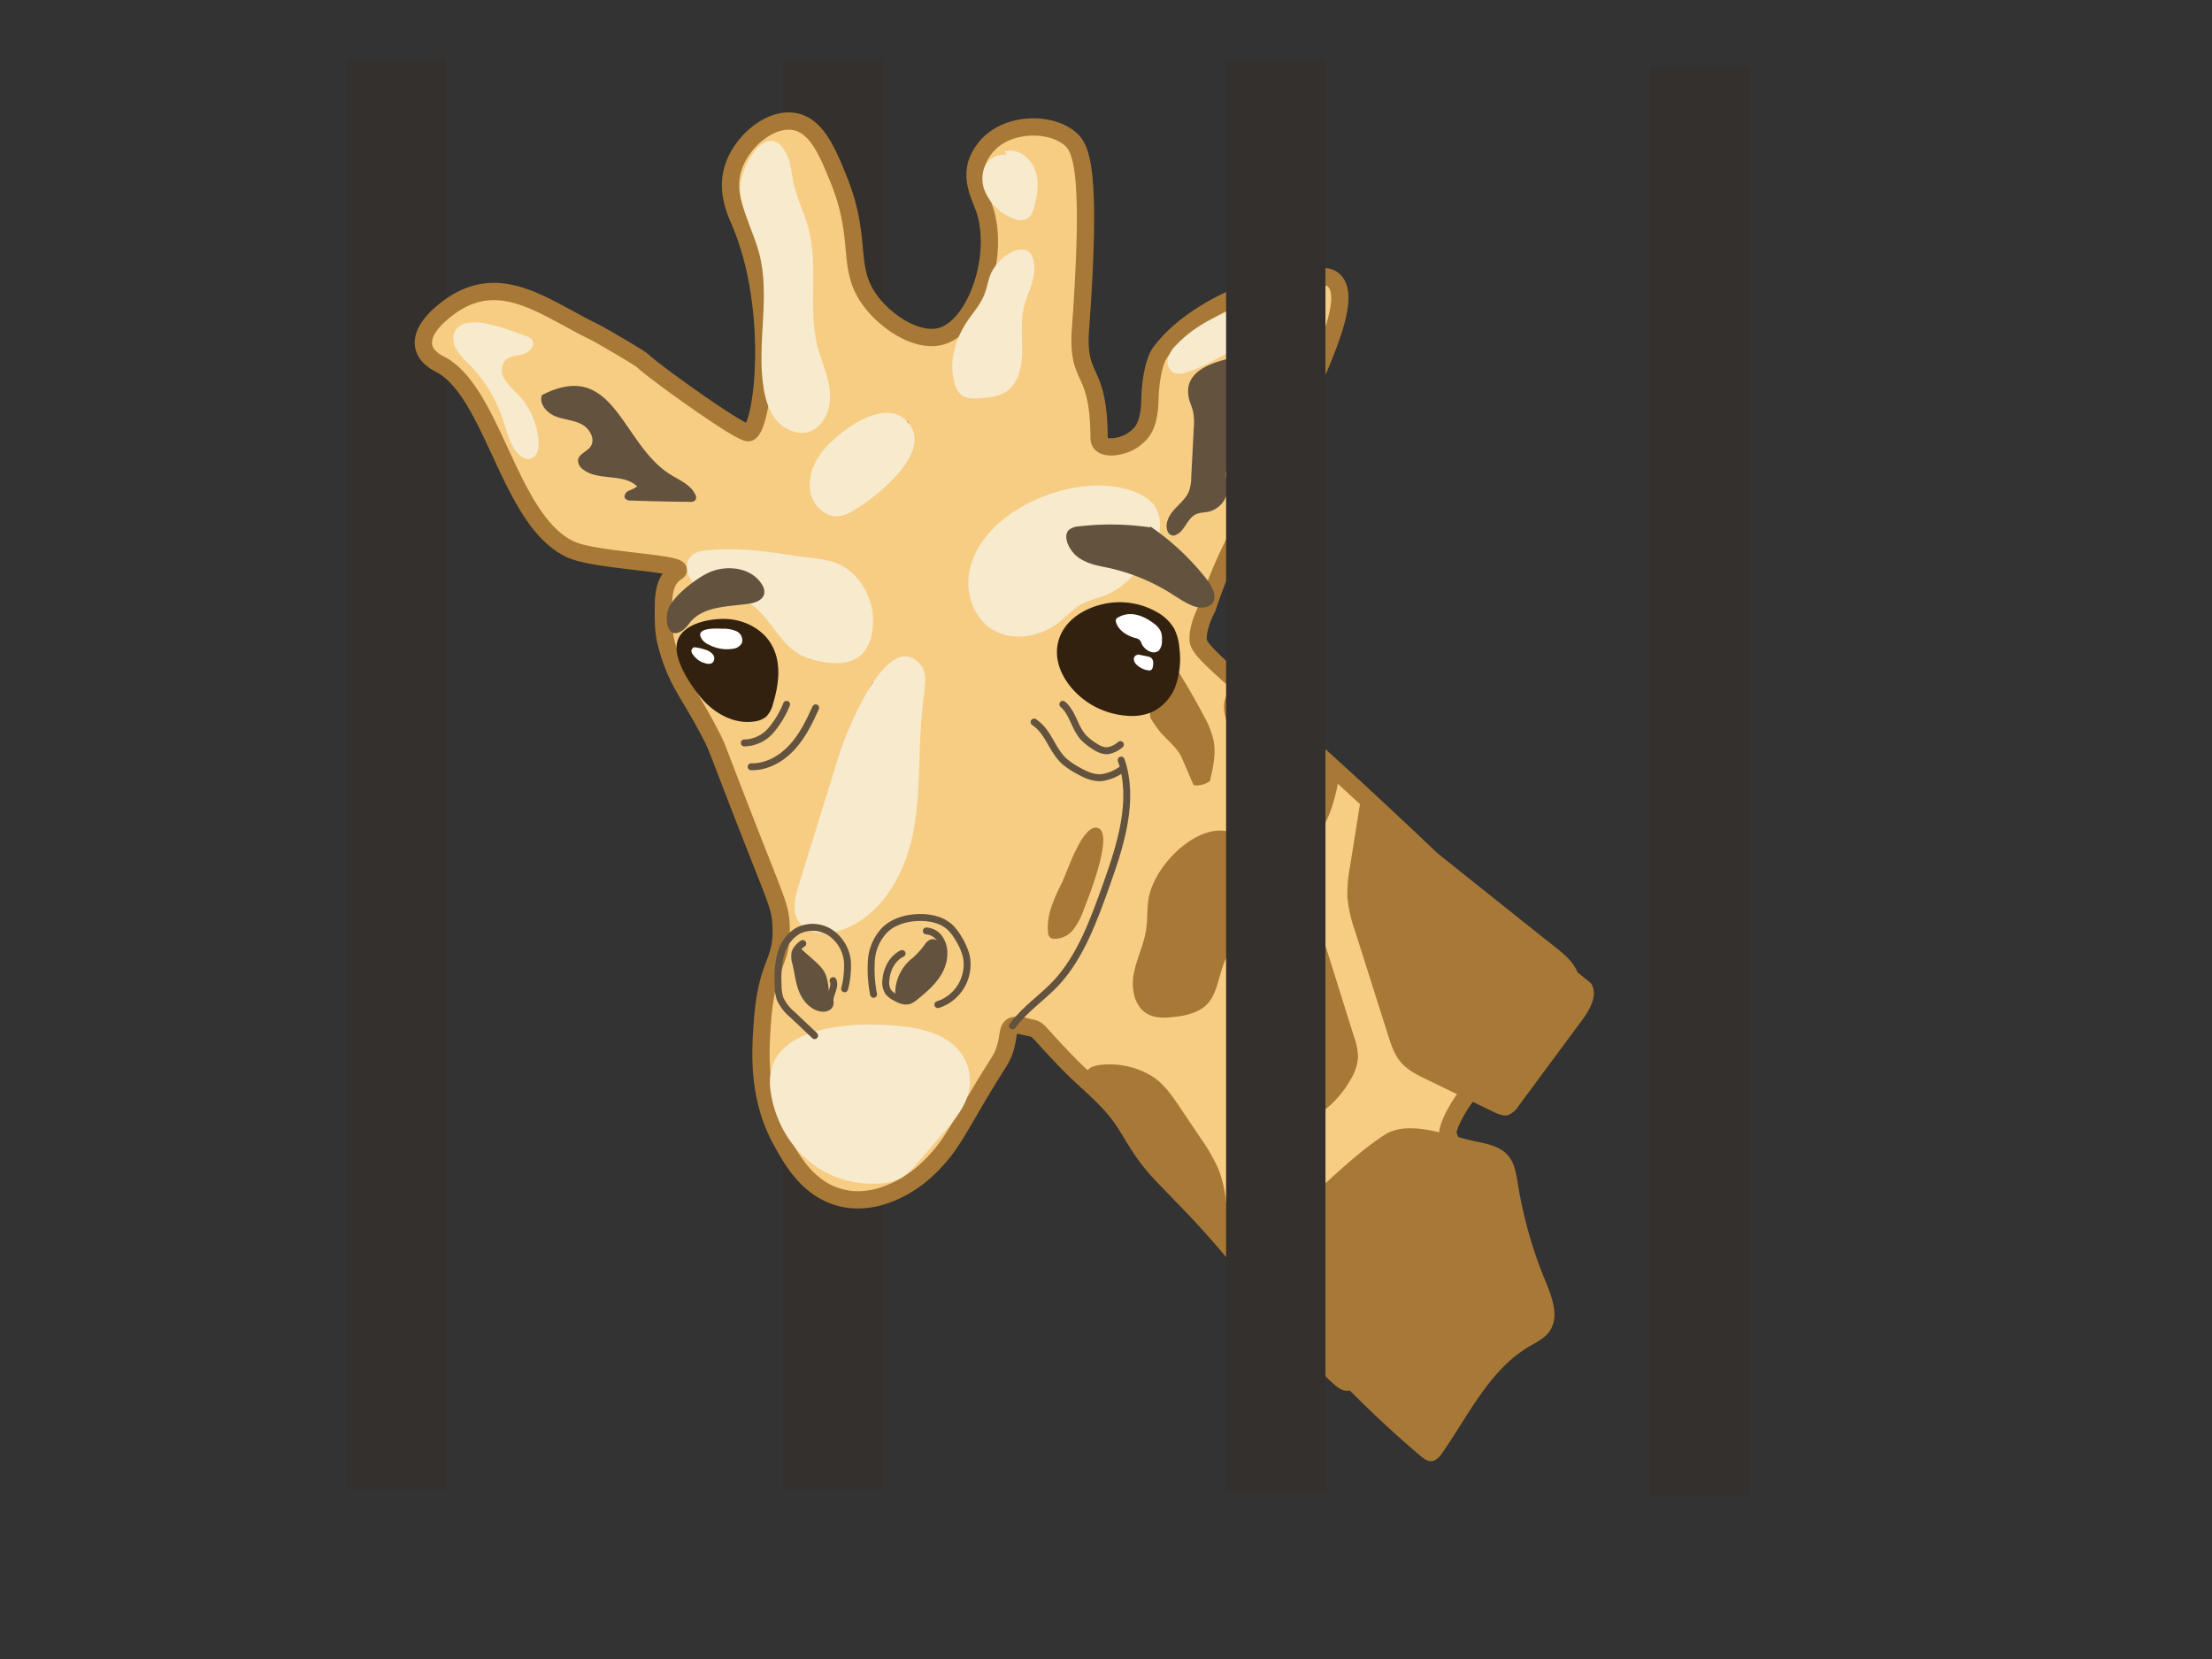 <svg xmlns="http://www.w3.org/2000/svg" viewBox="0 0 640 480">
  <rect x="0" y="0" width="640" height="480" fill="#333333" stroke="none"/>
  <defs>
    <style>
      .cls-1 {
        fill: #33302d;
      }

      .cls-2 {
        fill: #f7cd84;
        stroke: #a87936;
        stroke-width: 5px;
      }

      .cls-2,
      .cls-4 {
        stroke-miterlimit: 10;
      }

      .cls-3 {
        fill: #63523e;
      }

      .cls-4 {
        fill: none;
        stroke: #63523e;
        stroke-linecap: round;
        stroke-width: 2px;
      }

      .cls-5 {
        fill: #a87936;
      }

      .cls-6 {
        fill: #f7eacd;
      }

      .cls-7 {
        fill: #332110;
      }

      .cls-8 {
        fill: #fff;
      }
    </style>
  </defs>
  <title>DecafGirraffe404</title>
  <g id="Layer_13" data-name="Layer 13">
    <rect class="cls-1" x="226.62" y="16.94" width="28.75" height="414" />
    <rect class="cls-1" x="100.26" y="16.94" width="28.75" height="414" />
  </g>
  <g id="Layer_10" data-name="Layer 10">
    <path
      class="cls-2"
      d="M336.18,339.9c9.25,9.75,13.84,13.52,31.13,35.25,11.4,14.33,23,28,22.75,24.06-.5-9.31.44-23.55.57-39.53a3.32,3.32,0,0,1,3.85-3.26,186.1,186.1,0,0,1,27.5,6.74c1.93.63,8.56,1.4,10.4,2.06,2.7,1,6.75,1.38.19-5.5-8-8.4-9.28-20.52-13.57-31.31-1-2.49,6.71-15.2,9.32-14.58l8.67,1.67c2.73.65,5.49-7.87,3.33-9.67-23.67-19.67,31.5-12,8.06-29.87-.46-.35-34-27.06-34.39-27.46-51.83-49.33-67.12-58.71-67.33-63.33-.2-4.21,2.67-9.33,2.67-9.33a133.52,133.52,0,0,1,8-19.33c23.25-46.08,34.88-69.12,28.67-75.33-2.24-2.24-7.49-1-18,1.33s-25.14,9.71-32.29,19.42c-1.83,2.49-2.87,8.25-3,13.63-.19,8.09-2.52,9.93-4.71,11.63-2.74,2.12-9.93,3.61-10-.45-.09-21.18-6.51-15.92-5.38-31.55,3.4-46.9.19-52.6-3.33-55.33-5.15-4-14.15-4.09-20-.67a14.83,14.83,0,0,0-6.67,8c-1.55,5.08.86,9.54,2,12.67,5,13.58-2.06,34.2-12,37.33-6.85,2.16-15.92-3.72-20.67-10-7.39-9.76-2.12-17.56-9.33-35.33-3.14-7.74-6.27-15.46-12.67-16.67-7.22-1.37-15.83,6.09-18,14-1.75,6.39.94,12.21,2,14.67,11.05,25.58,6.77,60.41,2.67,61.33-2.31.52-28.47-18.48-30.54-20.7-.83-.89-12.95-7.87-13.58-8.17-15.64-7.5-29.1-19.66-45.19-5.3-6.43,5.74-6.37,11.1-.12,14.29,15.8,8.06,20.12,46.25,38.46,53.88,6.76,2.81,28.07,3.58,30.39,5.38,1.5,1.17-4,.42-4.08,10.17-.09,7.3.11,9.07,1.33,13.29,2.85,9.83,6.47,13,12.67,25.17,1.47,2.87,1.49,3.27,6.67,16.67,11.94,30.9,13,31.84,13.33,37.33.7,11.78-4,10.49-5.33,28-.7,9.35-1.49,22.09,5.33,34.67,2.9,5.35,7.72,14.23,17.33,16.67,12.11,3.07,22.92-6.36,24-7.33,8.75-7.86,9.56-12.76,21.67-31.83,4.71-7.42.21-12.17,7.83-10.33,4.68,1.12,1.5-.4,12.5,10.83,6,6.16,12.22,10.37,17,18.33C329.43,331.35,331.5,335,336.18,339.9Z"
    />
    <path
      class="cls-3"
      d="M264,277.21a13,13,0,0,0-4.95,9.21c-.07,1.05.11,2.32,1.05,2.78a2.48,2.48,0,0,0,1.3.17A7.17,7.17,0,0,0,265,288a14.28,14.28,0,0,0,2.46-2.51l2.21-2.66c2.19-2.63,5-7.14,1.9-10.31-1.25-1.28-2.69-.89-3.78.42A22.24,22.24,0,0,1,264,277.21Z"
    />
    <path
      class="cls-3"
      d="M232,274.71a1.39,1.39,0,0,0-.48-.35.94.94,0,0,0-1,.42,2.43,2.43,0,0,0-.33,1.13c-.55,5.06,1.76,10.08,5.06,14a5.14,5.14,0,0,0,2,1.64,2,2,0,0,0,2.36-.64,2.82,2.82,0,0,0,.27-1.53c0-2.47-.15-6.2-1.49-8.37S233.94,276.61,232,274.71Z"
    />
    <path
      class="cls-3"
      d="M354.17,104.11c2.53-.69,6-.77,7,1.64.77,1.78-.36,3.81-1.65,5.26s-2.86,2.88-3.14,4.81c-.36,2.51,1.6,4.69,3.32,6.55s3.48,4.34,2.63,6.73c-1.24,3.52-7.17,4-7.63,7.73a12,12,0,0,0,.47,3.3,7.24,7.24,0,0,1-5.35,7.89c-1.29.29-2.69.23-3.88.81-2.56,1.27-3.21,5.05-5.89,6a1.89,1.89,0,0,1-.67.13,2,2,0,0,1-1.65-1.51c-.7-2.15.59-4.45,2.11-6.12s3.38-3.17,4.2-5.28a12.6,12.6,0,0,0,.62-3.91l.74-14.36a17.2,17.2,0,0,0-.17-4.53c-.33-1.51-1.06-2.91-1.33-4.43C342.69,108.18,349,105.51,354.17,104.11Z"
    />
    <path
      class="cls-3"
      d="M156.8,114.31c-.91,2.5,1.36,5.11,3.83,6.11s5.26,1.09,7.63,2.32,4.14,4.39,2.56,6.54c-1.06,1.45-3.36,2.06-3.57,3.84a3.13,3.13,0,0,0,1.35,2.62c4.34,3.55,11.76,1.07,15.75,5a9.15,9.15,0,0,1-2.47,1.24c-.82.43-1.52,1.5-1,2.25a2.08,2.08,0,0,0,1.68.59q8.48.31,17,.38a1.92,1.92,0,0,0,1.69-.56,1.66,1.66,0,0,0-.1-1.6c-1.43-2.95-4.85-4.22-7.59-6C179.71,128,177.59,103.64,156.8,114.31Z"
    />
    <path
      class="cls-4"
      d="M253.22,198.25a63.93,63.93,0,0,0-6.75,22c-.53,4.58-.57,9.25-1.7,13.73-1.92,7.63-6.86,14.18-9.2,21.69"
    />
    <path
      class="cls-4"
      d="M246.72,141.19c-.17-4.68.5-9.57,3.15-13.43s7.63-6.37,12.12-5"
    />
    <path
      class="cls-4"
      d="M226.86,98.45a375.47,375.47,0,0,1-3.1-41.08c-.06-3.06.19-6.66,2.76-8.31"
    />
    <path class="cls-4" d="M297.44,177.81a32.33,32.33,0,0,1,13.37-28.42" />
    <path class="cls-4" d="M202.62,161.74a35.14,35.14,0,0,1,22.69,2.74" />
    <path
      class="cls-4"
      d="M324.39,219.91c4,11.52-.15,24.5-4.24,36-3.66,10.25-7.51,20.85-14.45,28.35-4.09,4.42-9.13,7.61-12.76,12.57"
    />
    <path
      class="cls-5"
      d="M393.77,230.83l-3.19,20a41,41,0,0,0-.75,8.68,41,41,0,0,0,2.27,10l9.48,29.91c.9,2.84,1.85,5.76,3.8,8s4.69,3.59,7.36,4.89l19.36,9.38c1.34.65,2.83,1.31,4.27.92a6.26,6.26,0,0,0,3-2.63l18.38-24.83c2.33-3.15,4.73-7.45,2.54-10.7"
    />
    <path
      class="cls-5"
      d="M356.41,298.47a33.06,33.06,0,0,0-.55,9.34c.58,4.5,2.91,8.55,5.19,12.47,1.34,2.31,2.82,4.75,5.23,5.9,2.61,1.25,5.72.71,8.44-.26a30.16,30.16,0,0,0,16.2-13.83,14,14,0,0,0,2-6.21,18.24,18.24,0,0,0-1.15-5.89l-10.17-32.44c-4.24-13.54-12.74-6.47-17.24,2.44S357.94,288.77,356.41,298.47Z"
    />
    <path
      class="cls-5"
      d="M332.19,260.79c-.32,2.78-.17,5.61-.6,8.37-.68,4.33-2.79,8.33-3.58,12.65s.2,9.52,4.06,11.61c2.24,1.22,5,1.11,7.49.83,3.53-.39,7.29-1.17,9.74-3.74s3.08-6.49,4.18-10c1.64-5.16,4.65-9.77,7-14.67s3.92-10.48,2.52-15.72C357.22,228.7,333.8,247,332.19,260.79Z"
    />
    <path
      class="cls-5"
      d="M375.11,242.58a4.33,4.33,0,0,0,1.72,1.38c1.51.52,3-.68,4.06-1.91,3.11-3.77,4.67-8.57,5.78-13.33a9.85,9.85,0,0,0,.37-3.34c-.39-3.37-3.76-5.42-6.62-7.25-6.17-4-10.95-9.14-15.94-14.41-2.94-3.11-9.27-7.29-10.27-.24-.78,5.49,5.54,15.7,8,20.41A98,98,0,0,0,375.11,242.58Z"
    />
    <path
      class="cls-5"
      d="M375.19,349.7a30,30,0,0,0-6.49,6.7c-3.26,5.18-3,12-.77,17.68s6.24,10.51,10.3,15.09a321.7,321.7,0,0,0,32.68,32c1,.83,2.12,1.71,3.4,1.57s2.26-1.31,3-2.4c7.62-10.93,13.59-23.87,25-30.68,2.17-1.29,4.59-2.4,6-4.46,2.94-4.13.79-9.79-1.15-14.48a126.93,126.93,0,0,1-8-28.17c-.47-2.9-.92-6-2.83-8.22-2.17-2.54-5.7-3.35-9-4-7.94-1.59-19.64-6.57-26.7-2C391.67,334.13,383.49,342.76,375.19,349.7Z"
    />
    <path
      class="cls-5"
      d="M334.13,311.9c3,2.2,5.17,5.38,7.25,8.49l6,8.91a53,53,0,0,1,4.93,8.46c2.84,6.64,2.85,14.1,2.82,21.32C346,344,330.81,333.5,320.35,319.29c-3.36-4.56-10.38-10.16-1.84-11.2A23.65,23.65,0,0,1,334.13,311.9Z"
    />
    <path
      class="cls-5"
      d="M307.29,255.31c-2.25,4.54-4.57,9.38-4.06,14.42a2.21,2.21,0,0,0,.6,1.51,1.93,1.93,0,0,0,1.07.38,6.82,6.82,0,0,0,5.64-2.66,20.11,20.11,0,0,0,3-5.71c1.3-3.29,9.08-22.62,3.93-23.74C313.11,238.56,308.7,252.48,307.29,255.31Z"
    />
    <path
      class="cls-5"
      d="M345.42,227.21a6.78,6.78,0,0,0,4.64-1.2c.91-3.88,1.83-7.9,1.06-11.81a26.17,26.17,0,0,0-2.75-6.93,178.74,178.74,0,0,0-9.88-16.69q-1.87,6-4.22,11.93c-2,5-2.23,4.14.35,7.89,1.92,2.79,4.9,4.84,6.78,7.81C341.94,219.05,345.26,227.2,345.42,227.21Z"
    />
    <path
      class="cls-6"
      d="M214.16,55.8c.79,6.07,3.95,11.57,5.5,17.49,3.31,12.61-.81,26.09,1.27,39,.55,3.38,1.58,6.81,3.81,9.41s5.88,4.21,9.17,3.25c4.5-1.3,6.61-6.7,6.23-11.37s-2.5-9-3.65-13.54c-2.79-11.09.4-23.07-2.6-34.11-1.2-4.43-3.37-8.57-4.31-13.06-.53-2.57-.67-5.26-1.72-7.66C222.56,33.11,213.25,48.8,214.16,55.8Z"
    />
    <path
      class="cls-6"
      d="M237.52,131.17c-2.41,3.21-3.86,7.45-3,11.42s4.64,7.31,8.5,6.73a11.58,11.58,0,0,0,4-1.66c6.09-3.57,22.71-16.34,16.05-25C256.36,113.83,241.87,125.36,237.52,131.17Z"
    />
    <path
      class="cls-6"
      d="M291.26,44.93c-2.6-.71-5.44,1.1-6.48,3.59a9.52,9.52,0,0,0,.67,7.81,14.31,14.31,0,0,0,7.87,6.95,4.73,4.73,0,0,0,3.59.13c1.36-.66,2-2.25,2.34-3.71,1-3.55,1.49-7.43.12-10.85s-5.16-6.09-8.7-5.08"
    />
    <path
      class="cls-6"
      d="M286.4,79.91c-.63,1.77-.92,3.64-1.62,5.38-1.11,2.79-3.16,5.07-4.85,7.55-3.62,5.33-5.58,12.18-3.64,18.33a6.24,6.24,0,0,0,1.82,3.05c1.54,1.25,3.73,1.13,5.7,1,2.55-.23,5.21-.51,7.34-1.93,3.46-2.31,4.47-6.92,4.58-11.08.11-4.55-.52-9.18.58-13.59.82-3.28,2.57-6.33,2.87-9.69C300.24,67.27,288.91,72.87,286.4,79.91Z"
    />
    <path
      class="cls-6"
      d="M280.53,165c-1.33,6.36,1,13.66,6.55,17.11,6,3.73,14.2,2.13,19.65-2.32,1.85-1.51,3.48-3.33,5.52-4.58,2.82-1.73,6.22-2.25,9.19-3.71a27,27,0,0,0,8-6.8c2.34-2.68,4.56-5.58,5.62-9s.74-7.4-1.59-10.09a12.81,12.81,0,0,0-5-3.23C312.47,135.84,284.31,146.92,280.53,165Z"
    />
    <path
      class="cls-6"
      d="M358.47,89.05c-6.74,2.19-13.22,5.59-18.1,10.72a8.73,8.73,0,0,0-2.46,4,3.64,3.64,0,0,0,1.66,4.06,4.9,4.9,0,0,0,3.33,0c6.29-1.68,11.55-6.06,17.75-8,4.25-1.34,8.84-1.51,12.92-3.29s9.74-8,3.48-10.76C372.66,83.76,362.8,87.64,358.47,89.05Z"
    />
    <path
      class="cls-6"
      d="M132.14,95.1c-1.33,1.55-1.16,3.94-.23,5.75a20.65,20.65,0,0,0,3.92,4.65,41.43,41.43,0,0,1,9.5,15.36c1.12,3.24,1.87,6.68,3.81,9.5,1.07,1.55,3,3,4.7,2.26s2.08-2.94,2-4.78a22.17,22.17,0,0,0-6-13.78,23.41,23.41,0,0,1-3.84-4.34c-1-1.69-1.14-4,.2-5.42s3.43-1.33,5.24-1.85S155,99.92,154,98.36a3.69,3.69,0,0,0-2-1.2C147.63,95.68,136,90.56,132.14,95.1Z"
    />
    <path
      class="cls-6"
      d="M205.47,159.12c-1.94.15-4,.37-5.44,1.73-2,1.92-1.51,5.39.31,7.44s4.59,3,7.27,3.51,5.47.85,7.94,2c6.83,3.26,9.4,12.19,16.1,15.72a20.34,20.34,0,0,0,4.83,1.66c4.4,1,9.61,1.31,12.85-1.84a11,11,0,0,0,2.83-5.54,19.09,19.09,0,0,0-4.08-16.45c-5.12-5.94-10.82-5.45-17.69-6.49C221.71,159.57,214.41,158.43,205.47,159.12Z"
    />
    <path
      class="cls-6"
      d="M243,217.67l-11.84,38.21c-1.08,3.49-2.11,7.5-.19,10.61,2.38,3.85,8,4.1,12.27,2.67,11-3.68,17.89-14.91,20.52-26.21s1.9-23.06,2.82-34.62c.23-3,.58-5.95.92-8.91.28-2.44.48-5.19-1.11-7.06C256.66,180.81,244.34,213.43,243,217.67Z"
    />
    <path
      class="cls-6"
      d="M257.65,296.62c7.7.54,16.34,2.08,20.67,8.47a13.77,13.77,0,0,1,2.19,9.6c-.75,5.12-4.28,9.32-7.66,13.23l-7.49,8.64a18.64,18.64,0,0,1-4.66,4.28,15,15,0,0,1-6.63,1.6c-16.2.87-29-11.06-31.15-27C220.5,297.18,245.08,295.73,257.65,296.62Z"
    />
    <path
      class="cls-4"
      d="M252.75,287.68a38.44,38.44,0,0,1-.63-9.83,14.1,14.1,0,0,1,3.93-8.84c2.57-2.45,6.24-3.46,9.79-3.54,3.22-.08,6.63.62,9,2.8a14.5,14.5,0,0,1,2.62,3.47,18.37,18.37,0,0,1,2.09,4.78,12.21,12.21,0,0,1-8.2,14.15"
    />
    <path
      class="cls-4"
      d="M244.37,286.09a25.5,25.5,0,0,0,.81-7.94,11.43,11.43,0,0,0-4.94-8.32,9.37,9.37,0,0,0-9.5-.44,11.15,11.15,0,0,0-4.89,6.83,29.47,29.47,0,0,0-.72,8.56,12.58,12.58,0,0,0,.6,4.24,13.07,13.07,0,0,0,3.55,4.54l6.41,6.07"
    />
    <path
      class="cls-4"
      d="M261,275.89c-2.83,1.36-4.45,4.55-4.68,7.69A5.13,5.13,0,0,0,257,287a6,6,0,0,0,1.87,1.49c1.28.75,2.79,1.46,4.2,1a5.49,5.49,0,0,0,1.63-1c2.52-2.07,5.09-4.19,6.77-7s2.3-6.45.75-9.32a5,5,0,0,0-4.2-2.81"
    />
    <path
      class="cls-4"
      d="M232.27,273a5.6,5.6,0,0,0-2.21,2.51,6.2,6.2,0,0,0,.22,3.27c.59,2.56.84,5.21,1.8,7.65s2.86,4.72,5.43,5.23c1,.2,2.35-.08,2.63-1.09a4.1,4.1,0,0,0,0-1.08c0-2,1.66-3.94.89-5.77"
    />
    <path
      class="cls-3"
      d="M332.69,152.58a78.7,78.7,0,0,0-20.47-.29,5,5,0,0,0-3,1.07c-1.82,1.85.12,6.08,2.88,8s5.89,2.36,8.87,3A56.93,56.93,0,0,1,339.27,172c2.24,1.4,4.5,3,6.86,3.6s4.89-.16,5.22-2.4c.3-2.07-1.29-4.46-2.87-6.41a73.28,73.28,0,0,0-15.6-14.44"
    />
    <path
      class="cls-3"
      d="M205.07,165.67c5.21-2.37,12.34-1.48,15.35,3.39a3.92,3.92,0,0,1,.71,2.62c-.31,1.92-2.6,2.73-4.52,3-6,.88-13,.65-16.9,5.32a11.57,11.57,0,0,1-2,2.24c-4.84,3.44-5.32-3.22-4.4-5.9C194.65,172.48,201.52,167.29,205.07,165.67Z"
    />
    <path
      class="cls-4"
      d="M307.51,203.78c2.86,2.41,3.38,6.68,5.87,9.48a14.7,14.7,0,0,0,2.66,2.23c1.36.95,2.91,1.87,4.56,1.7a7.57,7.57,0,0,0,3.56-1.76"
    />
    <path
      class="cls-4"
      d="M227.58,203.78a27.44,27.44,0,0,1-4.51,7.53,10.45,10.45,0,0,1-7.73,3.65"
    />
    <path
      class="cls-7"
      d="M210.35,179.1c5.24.28,10.47,3,13,7.64,2.8,5.08,2,11.37.3,16.92a7.86,7.86,0,0,1-1.93,3.65,6.36,6.36,0,0,1-3.27,1.4c-5.94,1-11.93-2.33-15.76-7-2.91-3.52-7.86-10.84-6.8-15.74C197.1,180.36,205.56,178.84,210.35,179.1Z"
    />
    <path
      class="cls-7"
      d="M311.08,200.19a23.19,23.19,0,0,0,14.78,6.88,15.29,15.29,0,0,0,7.37-1,13.61,13.61,0,0,0,7-7.88,23.86,23.86,0,0,0,1-10.67,14.89,14.89,0,0,0-1.5-5.63,12.93,12.93,0,0,0-5-4.79,21.63,21.63,0,0,0-15.89-2.24C305.57,178.14,301.45,190.16,311.08,200.19Z"
    />
    <path
      class="cls-4"
      d="M299.19,208.92c4.3,2.89,5.07,8,8.8,11.38a21.64,21.64,0,0,0,4,2.68c2,1.14,4.37,2.24,6.84,2a12.65,12.65,0,0,0,5.34-2.11"
    />
    <path
      class="cls-4"
      d="M236,204.79c-1.84,4.09-3.85,8.19-6.89,11.48s-7.31,5.72-11.79,5.57"
    />
  </g>
  <g id="Layer_11" data-name="Layer 11">
    <path
      class="cls-8"
      d="M323.51,178.63a1.28,1.28,0,0,0-.62.6,1.24,1.24,0,0,0,0,.77c.71,2.41,3.14,3.92,5.56,4.59a2.66,2.66,0,0,1,1.36.65,4.51,4.51,0,0,1,.53,1.07,4,4,0,0,0,.69,1,4.5,4.5,0,0,0,2,1.33,2.41,2.41,0,0,0,2.26-.42,3.89,3.89,0,0,0,.88-2.86,6.79,6.79,0,0,0-.21-2.41,5.8,5.8,0,0,0-2.2-2.61C330.82,178.1,327,176.61,323.51,178.63Z"
    />
    <path
      class="cls-8"
      d="M329.39,189.53c-.65-.22-1.33.46-1.35,1.14a2.45,2.45,0,0,0,.94,1.76,6.07,6.07,0,0,0,3.19,1.52,1.29,1.29,0,0,0,.9-.11,1.36,1.36,0,0,0,.47-.88c.22-1,.23-2.15-.58-2.7a2.75,2.75,0,0,0-1-.35l-3.09-.63"
    />
    <path
      class="cls-8"
      d="M203.31,185.24a5,5,0,0,0,1.85,1.32,11.11,11.11,0,0,0,7.05,1.13,3.31,3.31,0,0,0,2.43-1.63,2.86,2.86,0,0,0-1.54-3.42,9.3,9.3,0,0,0-4-.73C207.56,181.84,200.29,181.39,203.31,185.24Z"
    />
    <path
      class="cls-8"
      d="M200.14,187.88c-.39.94.6,1.86,1.3,2.6a5.71,5.71,0,0,0,2.65,1.42,2.42,2.42,0,0,0,1.93-.05,1.76,1.76,0,0,0,.32-2.38,4.13,4.13,0,0,0-2.18-1.46,14.23,14.23,0,0,0-3.29-.74C200.6,187.24,200.14,187.88,200.14,187.88Z"
    />
  </g>
  <g id="Layer_12" data-name="Layer 12">
    <rect class="cls-1" x="354.75" y="17.49" width="28.75" height="414" />
    <rect class="cls-1" x="477.32" y="19.15" width="28.75" height="414" />
  </g>
</svg>